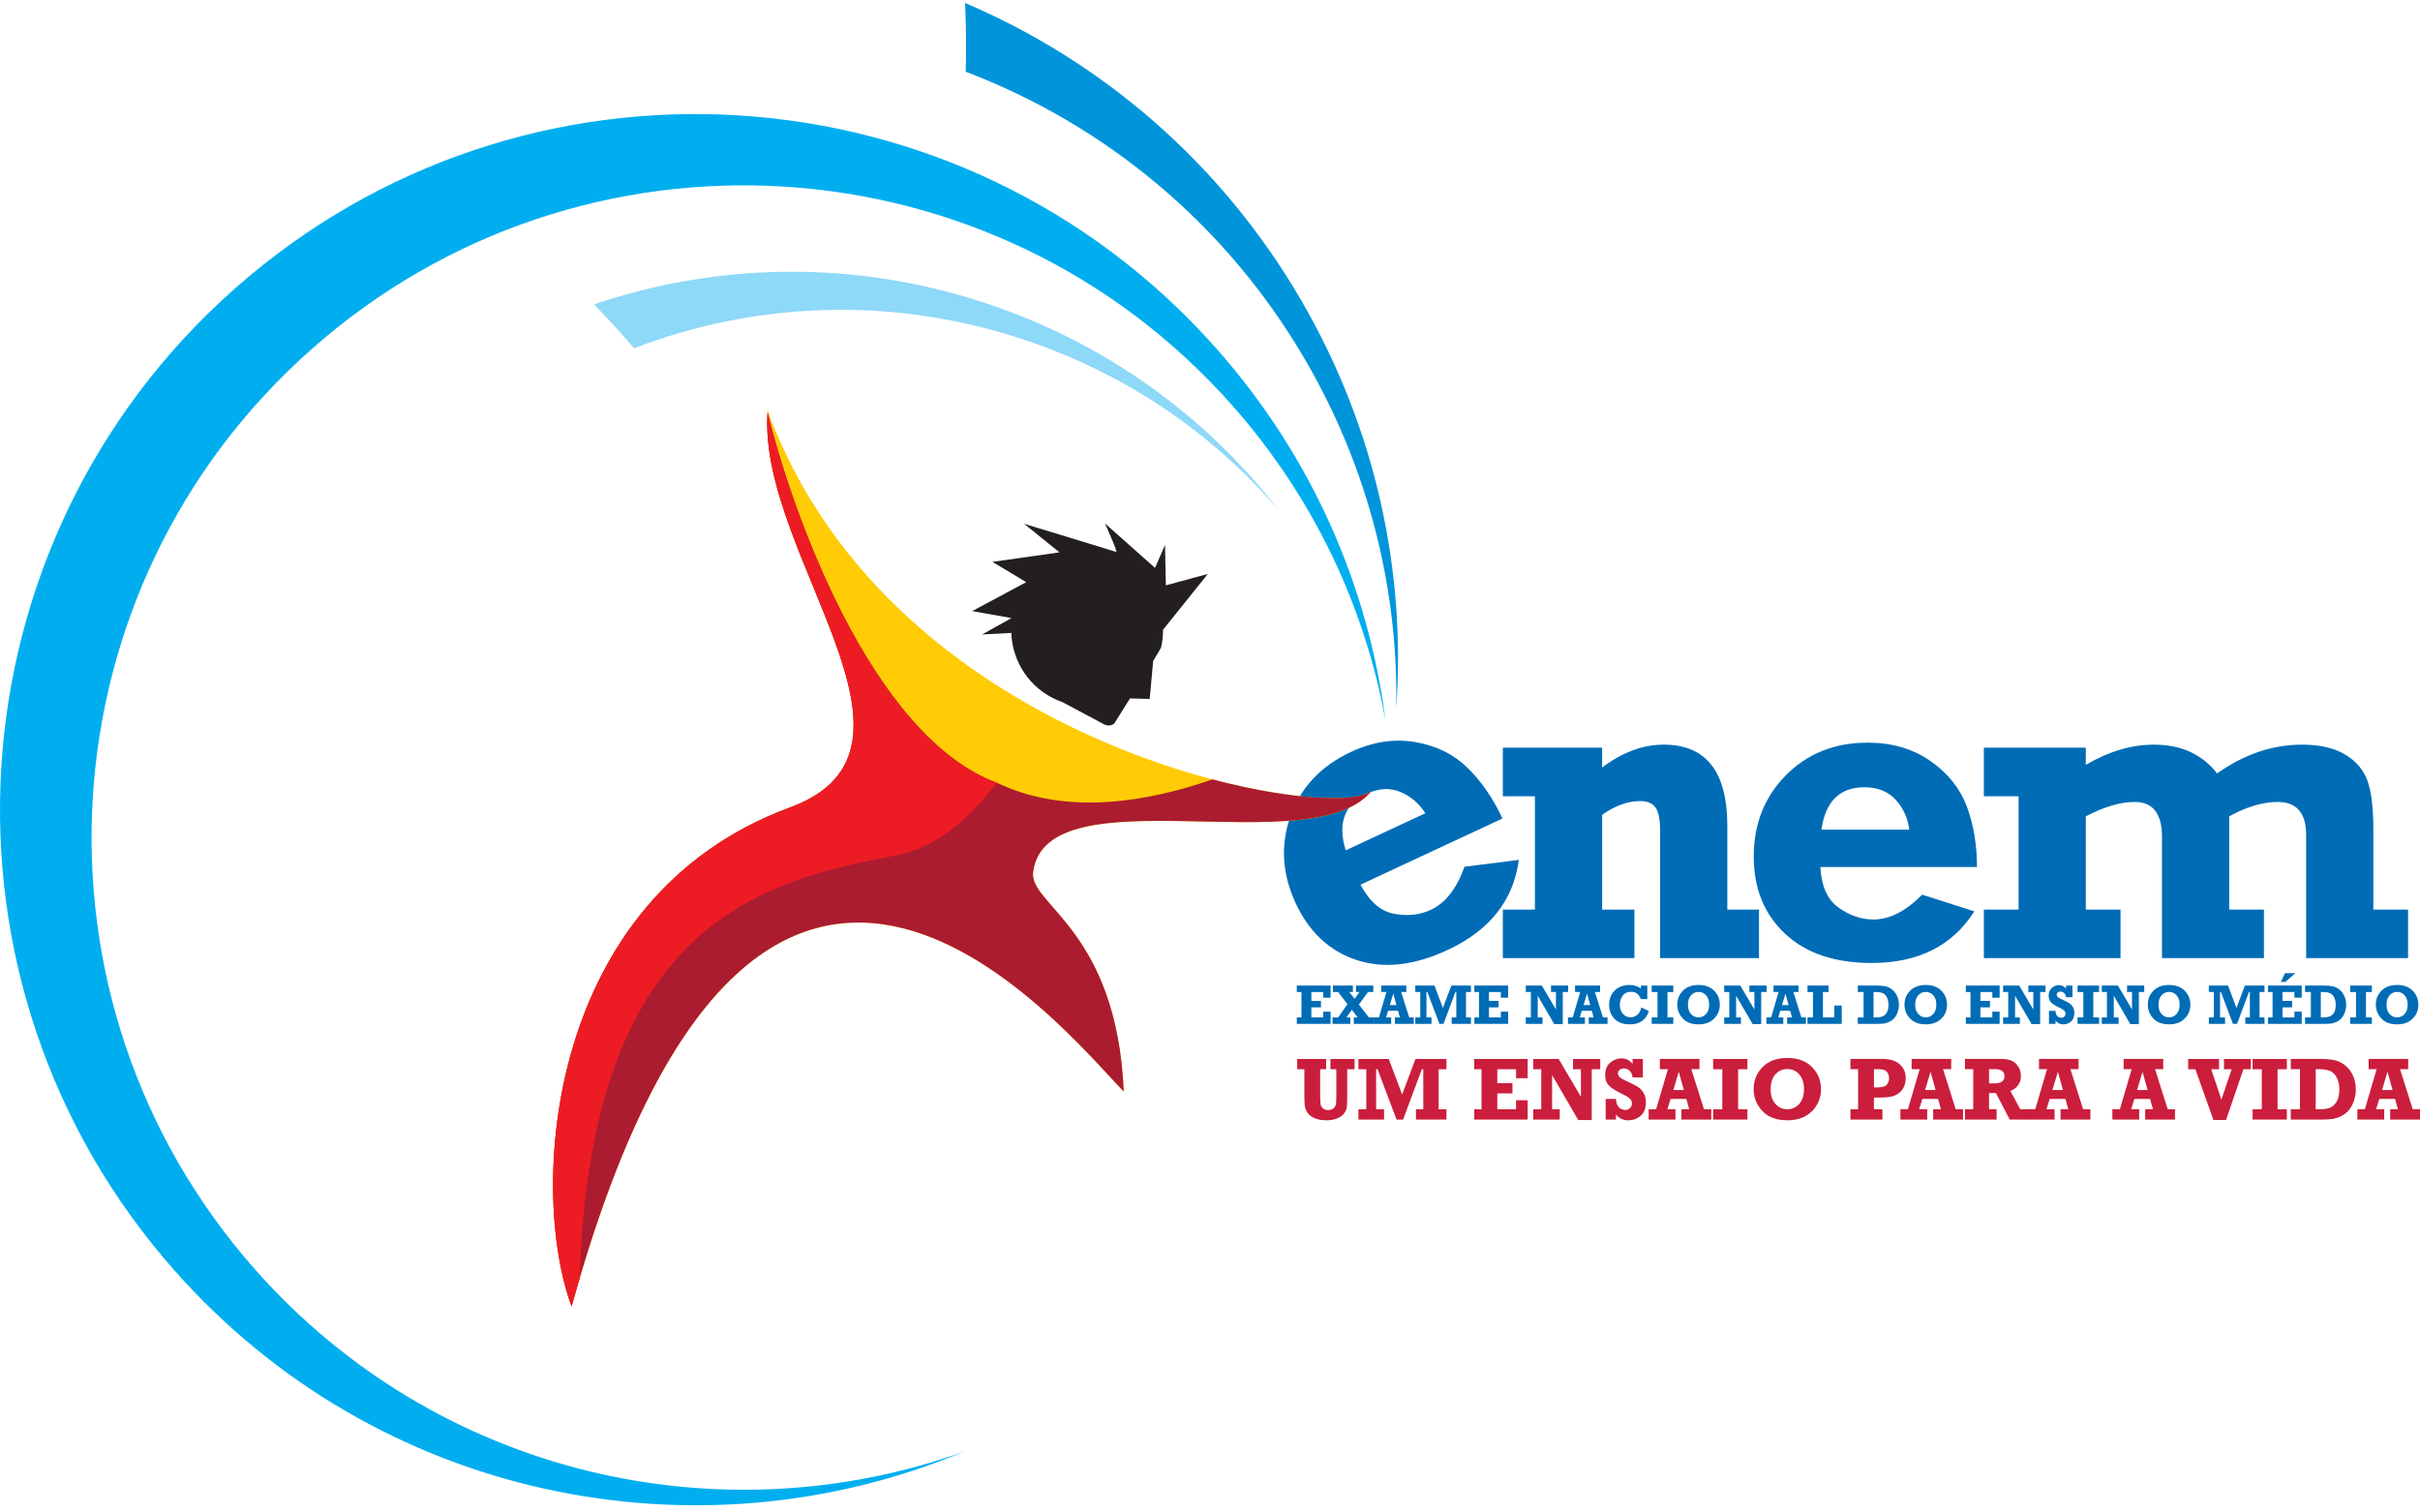<svg width="104" height="65" viewBox="0 0 104 65" fill="none" xmlns="http://www.w3.org/2000/svg">
<path d="M55.73 44.001V43.724H55.93V42.633H55.73V42.355H57.182V42.877H56.867V42.633H56.356V43.014H56.768V43.292H56.356V43.724H56.867V43.476H57.182V44.001H55.73Z" fill="#006CB6"/>
<path d="M57.264 44.001V43.724H57.507L57.907 43.156L57.507 42.633H57.282V42.355H58.14V42.633H57.984L58.215 42.923L58.424 42.633H58.275V42.355H59.018V42.633H58.79L58.399 43.173L58.829 43.724H59.067V44.001H58.181V43.724H58.347L58.096 43.399L57.861 43.724H58.03V44.001H57.264Z" fill="#006CB6"/>
<path d="M60.014 43.195L59.876 42.701L59.728 43.195H60.014ZM60.757 43.724V44.001H59.948V43.724H60.16L60.081 43.438H59.654L59.566 43.724H59.785V44.001H59.059V43.724H59.26L59.582 42.633H59.362V42.353H60.437V42.633H60.215L60.562 43.724H60.757Z" fill="#006CB6"/>
<path d="M60.821 44.001V43.724H61.036V42.633H60.821V42.355H61.648L62.009 43.319L62.372 42.355H63.215V42.633H63.002V43.724H63.215V44.001H62.387V43.724H62.585V42.633H62.546L62.036 44.001H61.858L61.342 42.633H61.302V43.724H61.519V44.001H60.821Z" fill="#006CB6"/>
<path d="M63.361 44.001V43.724H63.56V42.633H63.361V42.355H64.814V42.877H64.499V42.633H63.988V43.014H64.4V43.292H63.988V43.724H64.499V43.476H64.814V44.001H63.361Z" fill="#006CB6"/>
<path d="M65.57 44.001V43.724H65.79V42.633H65.57V42.355H66.261L66.867 43.383V42.633H66.655V42.355H67.392V42.633H67.16V44.013H66.794L66.084 42.792V43.724H66.291V44.001H65.57Z" fill="#006CB6"/>
<path d="M68.34 43.195L68.204 42.701L68.054 43.195H68.34ZM69.085 43.724V44.001H68.276V43.724H68.486L68.407 43.438H67.98L67.894 43.724H68.112V44.001H67.385V43.724H67.588L67.908 42.633H67.688V42.353H68.765V42.633H68.543L68.888 43.724H69.085Z" fill="#006CB6"/>
<path d="M70.516 42.356H70.793V42.936H70.516C70.436 42.727 70.299 42.622 70.104 42.622C69.942 42.622 69.82 42.678 69.738 42.788C69.654 42.896 69.614 43.028 69.614 43.182C69.614 43.341 69.658 43.471 69.745 43.571C69.832 43.669 69.943 43.718 70.078 43.718C70.189 43.718 70.286 43.681 70.368 43.607C70.452 43.531 70.508 43.428 70.537 43.295L70.862 43.451C70.737 43.832 70.467 44.022 70.048 44.022C69.753 44.022 69.53 43.943 69.379 43.782C69.228 43.623 69.152 43.421 69.152 43.178C69.152 43.005 69.192 42.854 69.27 42.722C69.348 42.593 69.454 42.494 69.586 42.428C69.719 42.363 69.863 42.33 70.02 42.33C70.217 42.33 70.381 42.381 70.516 42.484V42.356Z" fill="#006CB6"/>
<path d="M70.982 44.001V43.724H71.232V42.633H70.982V42.355H71.911V42.633H71.66V43.724H71.911V44.001H70.982Z" fill="#006CB6"/>
<path d="M72.995 42.629C72.869 42.629 72.76 42.676 72.673 42.772C72.585 42.867 72.54 43.005 72.54 43.188C72.54 43.351 72.585 43.479 72.672 43.576C72.759 43.674 72.865 43.722 72.995 43.722C73.121 43.722 73.228 43.676 73.317 43.579C73.405 43.484 73.45 43.347 73.45 43.169C73.45 43.008 73.407 42.878 73.322 42.778C73.238 42.68 73.128 42.629 72.995 42.629ZM72.995 42.33C73.279 42.33 73.502 42.412 73.665 42.576C73.829 42.74 73.909 42.941 73.909 43.175C73.909 43.413 73.829 43.613 73.665 43.776C73.501 43.94 73.279 44.022 72.995 44.022C72.701 44.022 72.475 43.938 72.317 43.769C72.16 43.6 72.081 43.403 72.081 43.175C72.081 42.941 72.162 42.74 72.324 42.576C72.485 42.412 72.71 42.33 72.995 42.33Z" fill="#006CB6"/>
<path d="M74.097 44.001V43.724H74.317V42.633H74.097V42.355H74.789L75.395 43.383V42.633H75.181V42.355H75.92V42.633H75.688V44.013H75.321L74.61 42.792V43.724H74.817V44.001H74.097Z" fill="#006CB6"/>
<path d="M76.866 43.195L76.73 42.701L76.581 43.195H76.866ZM77.61 43.724V44.001H76.802V43.724H77.012L76.933 43.438H76.507L76.42 43.724H76.638V44.001H75.911V43.724H76.115L76.435 42.633H76.216V42.353H77.291V42.633H77.07L77.414 43.724H77.61Z" fill="#006CB6"/>
<path d="M77.677 44.001V43.724H77.913V42.633H77.677V42.355H78.581V42.633H78.341V43.724H78.827V43.214H79.149V44.001H77.677Z" fill="#006CB6"/>
<path d="M80.516 43.724H80.618C80.742 43.724 80.843 43.707 80.915 43.675C80.987 43.642 81.046 43.584 81.09 43.504C81.135 43.422 81.156 43.315 81.156 43.182C81.156 43.057 81.135 42.951 81.09 42.864C81.046 42.775 80.985 42.715 80.91 42.682C80.833 42.649 80.736 42.633 80.618 42.633H80.516V43.724ZM79.84 44.001V43.724H80.088V42.633H79.84V42.353H80.619C80.783 42.353 80.915 42.365 81.016 42.385C81.117 42.404 81.212 42.45 81.304 42.519C81.394 42.587 81.468 42.68 81.523 42.797C81.579 42.911 81.607 43.041 81.607 43.182C81.607 43.295 81.588 43.405 81.548 43.509C81.509 43.614 81.461 43.696 81.405 43.76C81.348 43.824 81.279 43.875 81.199 43.912C81.12 43.949 81.046 43.973 80.979 43.985C80.913 43.995 80.81 44.001 80.67 44.001H79.84Z" fill="#006CB6"/>
<path d="M82.76 42.629C82.633 42.629 82.527 42.676 82.438 42.772C82.35 42.867 82.305 43.005 82.305 43.188C82.305 43.351 82.35 43.479 82.436 43.576C82.523 43.674 82.63 43.722 82.76 43.722C82.886 43.722 82.993 43.676 83.081 43.579C83.17 43.484 83.214 43.347 83.214 43.169C83.214 43.008 83.172 42.878 83.086 42.778C83.003 42.68 82.893 42.629 82.76 42.629ZM82.76 42.33C83.044 42.33 83.267 42.412 83.431 42.576C83.593 42.74 83.674 42.941 83.674 43.175C83.674 43.413 83.593 43.613 83.429 43.776C83.267 43.94 83.044 44.022 82.76 44.022C82.466 44.022 82.24 43.938 82.082 43.769C81.924 43.6 81.846 43.403 81.846 43.175C81.846 42.941 81.926 42.74 82.089 42.576C82.251 42.412 82.474 42.33 82.76 42.33Z" fill="#006CB6"/>
<path d="M84.482 44.001V43.724H84.681V42.633H84.482V42.355H85.935V42.877H85.62V42.633H85.108V43.014H85.519V43.292H85.108V43.724H85.62V43.476H85.935V44.001H84.482Z" fill="#006CB6"/>
<path d="M86.084 44.001V43.724H86.304V42.633H86.084V42.355H86.776L87.382 43.383V42.633H87.167V42.355H87.906V42.633H87.676V44.013H87.308L86.598 42.792V43.724H86.804V44.001H86.084Z" fill="#006CB6"/>
<path d="M88.055 44.002V43.441H88.336C88.339 43.542 88.365 43.618 88.415 43.665C88.465 43.715 88.523 43.739 88.588 43.739C88.638 43.739 88.68 43.721 88.715 43.687C88.749 43.652 88.767 43.611 88.767 43.564C88.767 43.513 88.751 43.47 88.716 43.436C88.682 43.401 88.62 43.364 88.531 43.319C88.341 43.229 88.211 43.148 88.144 43.078C88.075 43.007 88.042 42.912 88.042 42.792C88.042 42.648 88.086 42.536 88.177 42.458C88.267 42.377 88.368 42.338 88.483 42.338C88.615 42.338 88.715 42.389 88.787 42.492V42.356H89.064V42.856H88.787C88.779 42.779 88.751 42.719 88.707 42.678C88.662 42.635 88.61 42.614 88.551 42.614C88.506 42.614 88.467 42.625 88.436 42.65C88.403 42.674 88.388 42.707 88.388 42.745C88.388 42.779 88.401 42.812 88.426 42.842C88.452 42.873 88.529 42.916 88.656 42.971C88.777 43.026 88.869 43.075 88.935 43.117C89 43.162 89.051 43.219 89.089 43.288C89.127 43.359 89.146 43.441 89.146 43.531C89.146 43.693 89.099 43.816 89.004 43.898C88.91 43.98 88.799 44.022 88.669 44.022C88.524 44.022 88.413 43.967 88.336 43.861V44.002H88.055Z" fill="#006CB6"/>
<path d="M89.282 44.001V43.724H89.532V42.633H89.282V42.355H90.209V42.633H89.96V43.724H90.209V44.001H89.282Z" fill="#006CB6"/>
<path d="M90.326 44.001V43.724H90.546V42.633H90.326V42.355H91.019L91.624 43.383V42.633H91.411V42.355H92.149V42.633H91.918V44.013H91.55L90.84 42.792V43.724H91.047V44.001H90.326Z" fill="#006CB6"/>
<path d="M93.216 42.629C93.089 42.629 92.983 42.676 92.894 42.772C92.805 42.867 92.763 43.005 92.763 43.188C92.763 43.351 92.805 43.479 92.892 43.576C92.98 43.674 93.086 43.722 93.216 43.722C93.342 43.722 93.449 43.676 93.537 43.579C93.626 43.484 93.67 43.347 93.67 43.169C93.67 43.008 93.628 42.878 93.542 42.778C93.459 42.68 93.35 42.629 93.216 42.629ZM93.216 42.33C93.5 42.33 93.723 42.412 93.887 42.576C94.049 42.74 94.132 42.941 94.132 43.175C94.132 43.413 94.049 43.613 93.885 43.776C93.723 43.94 93.5 44.022 93.216 44.022C92.922 44.022 92.696 43.938 92.538 43.769C92.38 43.6 92.302 43.403 92.302 43.175C92.302 42.941 92.382 42.74 92.545 42.576C92.707 42.412 92.93 42.33 93.216 42.33Z" fill="#006CB6"/>
<path d="M94.926 44.001V43.724H95.139V42.633H94.926V42.355H95.751L96.112 43.319L96.475 42.355H97.318V42.633H97.105V43.724H97.318V44.001H96.491V43.724H96.688V42.633H96.649L96.138 44.001H95.961L95.444 42.633H95.407V43.724H95.622V44.001H94.926Z" fill="#006CB6"/>
<path d="M98.019 42.198L98.199 41.822H98.644L98.213 42.198H98.019ZM97.466 44.002V43.724H97.664V42.633H97.466V42.354H98.918V42.877H98.603V42.633H98.091V43.014H98.503V43.291H98.091V43.724H98.603V43.476H98.918V44.002H97.466Z" fill="#006CB6"/>
<path d="M99.737 43.724H99.84C99.965 43.724 100.063 43.707 100.135 43.675C100.209 43.642 100.268 43.584 100.313 43.504C100.355 43.422 100.378 43.315 100.378 43.182C100.378 43.057 100.355 42.951 100.311 42.864C100.267 42.775 100.206 42.715 100.13 42.682C100.053 42.649 99.957 42.633 99.84 42.633H99.737V43.724ZM99.061 44.001V43.724H99.31V42.633H99.061V42.353H99.84C100.004 42.353 100.137 42.365 100.237 42.385C100.337 42.404 100.432 42.45 100.524 42.519C100.616 42.587 100.69 42.68 100.744 42.797C100.8 42.911 100.828 43.041 100.828 43.182C100.828 43.295 100.808 43.405 100.77 43.509C100.731 43.614 100.683 43.696 100.626 43.76C100.569 43.824 100.5 43.875 100.421 43.912C100.341 43.949 100.268 43.973 100.201 43.985C100.134 43.995 100.03 44.001 99.891 44.001H99.061Z" fill="#006CB6"/>
<path d="M101.002 44.001V43.724H101.251V42.633H101.002V42.355H101.931V42.633H101.678V43.724H101.931V44.001H101.002Z" fill="#006CB6"/>
<path d="M103.016 42.629C102.889 42.629 102.781 42.676 102.694 42.772C102.605 42.867 102.561 43.005 102.561 43.188C102.561 43.351 102.605 43.479 102.692 43.576C102.779 43.674 102.886 43.722 103.016 43.722C103.142 43.722 103.249 43.676 103.337 43.579C103.426 43.484 103.47 43.347 103.47 43.169C103.47 43.008 103.427 42.878 103.342 42.778C103.258 42.68 103.149 42.629 103.016 42.629ZM103.016 42.33C103.299 42.33 103.523 42.412 103.685 42.576C103.849 42.74 103.93 42.941 103.93 43.175C103.93 43.413 103.849 43.613 103.685 43.776C103.523 43.94 103.299 44.022 103.016 44.022C102.722 44.022 102.495 43.938 102.338 43.769C102.18 43.6 102.102 43.403 102.102 43.175C102.102 42.941 102.182 42.74 102.344 42.576C102.507 42.412 102.73 42.33 103.016 42.33Z" fill="#006CB6"/>
<path d="M61.255 34.949C60.981 34.52 60.62 34.214 60.174 34.031C59.728 33.847 59.247 33.875 58.735 34.113C57.778 34.561 57.476 35.372 57.832 36.545L61.255 34.949ZM62.937 37.248L65.272 36.954C65.044 38.69 64.025 39.98 62.215 40.825C60.77 41.498 59.465 41.642 58.3 41.258C57.136 40.874 56.263 40.062 55.684 38.821C55.095 37.556 55.021 36.307 55.461 35.072C55.902 33.836 56.769 32.915 58.06 32.313C58.997 31.877 59.918 31.736 60.822 31.892C61.726 32.047 62.475 32.417 63.069 32.998C63.663 33.58 64.163 34.305 64.569 35.175L58.467 38.019C58.853 38.746 59.334 39.163 59.911 39.271C60.487 39.379 61.014 39.322 61.493 39.099C62.12 38.807 62.601 38.19 62.937 37.248Z" fill="#006CB6"/>
<path d="M64.585 34.219V32.133H68.852V32.983C69.723 32.328 70.604 32.002 71.5 32.002C73.322 32.002 74.232 33.164 74.232 35.491V39.091H75.593V41.177H71.344V35.706C71.344 35.215 71.277 34.879 71.144 34.698C71.011 34.518 70.793 34.427 70.489 34.427C69.956 34.427 69.409 34.623 68.852 35.016V39.091H70.24V41.177H64.585V39.091H65.963V34.219H64.585Z" fill="#006CB6"/>
<path d="M82.052 35.654C81.986 35.149 81.789 34.719 81.461 34.364C81.135 34.01 80.688 33.833 80.124 33.833C79.065 33.833 78.45 34.44 78.276 35.654H82.052ZM82.606 38.449L84.848 39.167C83.906 40.646 82.438 41.385 80.439 41.385C78.845 41.385 77.602 40.964 76.709 40.123C75.814 39.284 75.368 38.178 75.368 36.808C75.368 35.415 75.829 34.249 76.75 33.316C77.672 32.382 78.847 31.916 80.271 31.916C81.305 31.916 82.198 32.177 82.953 32.7C83.706 33.224 84.228 33.874 84.522 34.651C84.814 35.431 84.961 36.299 84.961 37.259H78.23C78.273 38.08 78.532 38.66 79.008 39.002C79.484 39.345 79.987 39.515 80.516 39.515C81.207 39.515 81.904 39.159 82.606 38.449Z" fill="#006CB6"/>
<path d="M85.257 34.219V32.133H89.638V32.87C90.623 32.291 91.599 32.002 92.571 32.002C93.734 32.002 94.638 32.414 95.28 33.238C96.443 32.414 97.661 32.002 98.931 32.002C99.684 32.002 100.296 32.14 100.767 32.417C101.237 32.693 101.558 33.065 101.734 33.531C101.908 33.997 101.995 34.705 101.995 35.648V39.091H103.487V41.177H99.107V35.885C99.107 34.938 98.7 34.465 97.883 34.465C97.243 34.465 96.548 34.67 95.802 35.082V39.091H97.293V41.177H92.912V35.968C92.912 34.967 92.522 34.465 91.737 34.465C91.128 34.465 90.428 34.67 89.638 35.082V39.091H91.13V41.177H85.257V39.091H86.749V34.219H85.257Z" fill="#006CB6"/>
<path d="M10.971 54.567C0.715 42.972 1.798 25.259 13.393 15.003C24.987 4.745 42.699 5.828 52.957 17.424C56.482 21.41 58.669 26.119 59.547 31C58.817 25.251 56.411 19.655 52.284 14.99C41.344 2.624 22.453 1.467 10.086 12.407C-2.278 23.346 -3.435 42.24 7.504 54.605C16.209 64.444 29.952 67.186 41.433 62.383C30.958 66.138 18.795 63.411 10.971 54.567Z" fill="#00AEEF"/>
<path d="M55.918 12.904C52.468 6.973 47.334 2.629 41.474 0.127C41.52 1.103 41.531 2.09 41.502 3.082C47.435 5.342 52.663 9.571 56.105 15.488C58.85 20.208 60.102 25.385 60.004 30.472C60.425 24.541 59.132 18.429 55.918 12.904Z" fill="#0095DA"/>
<path d="M42.196 12.975C36.554 11.147 30.743 11.313 25.526 13.082C26.12 13.684 26.695 14.313 27.249 14.967C32.374 13 38.178 12.708 43.805 14.531C48.295 15.985 52.089 18.597 54.959 21.927C51.81 17.867 47.452 14.679 42.196 12.975Z" fill="#8ED8F8"/>
<path d="M24.565 56.146C22.721 51.177 23.41 38.583 33.951 34.703C40.829 32.173 32.498 23.792 32.99 17.648C38.421 32.449 57.637 35.452 58.97 33.958C56.503 37.148 44.966 33.149 44.398 37.476C44.214 38.88 47.992 39.949 48.294 46.91C45.612 44.149 32.442 27.622 24.565 56.146Z" fill="#FFCB04"/>
<path d="M52.104 33.495C49.421 34.428 45.896 35.093 42.878 33.655C37.491 31.704 34.038 22.05 32.986 17.715C32.558 23.852 40.803 32.18 33.951 34.702C23.41 38.582 22.721 51.176 24.565 56.145C32.442 27.622 45.612 44.148 48.294 46.91C47.992 39.949 44.214 38.879 44.398 37.476C44.966 33.148 56.503 37.147 58.97 33.956C58.492 34.492 55.717 34.448 52.104 33.495Z" fill="#AB1C30"/>
<path d="M32.986 17.715C32.558 23.852 40.803 32.182 33.951 34.702C23.41 38.582 22.721 51.176 24.565 56.145C24.68 55.73 24.795 55.328 24.911 54.932C25.377 39.629 32.804 37.843 38.485 36.765C40.335 36.416 41.712 35.106 42.836 33.639C37.473 31.65 34.035 22.039 32.986 17.715Z" fill="#ED1C24"/>
<path d="M51.906 24.666L50.104 25.154L50.066 23.421L49.638 24.406L47.483 22.492C47.483 22.492 48.059 23.756 47.966 23.718C47.872 23.682 44.009 22.51 44.009 22.51L45.532 23.738L42.652 24.146L44.101 25.019L41.779 26.263L43.469 26.562L42.206 27.267L43.461 27.2C43.504 28.429 44.242 29.583 45.45 30.093C45.516 30.121 45.58 30.146 45.645 30.169C45.668 30.183 45.691 30.195 45.718 30.206L47.475 31.143C47.664 31.222 47.871 31.165 47.935 31.014C47.935 31.014 48.214 30.571 48.562 30.015L49.408 30.037L49.558 28.405C49.761 28.07 49.901 27.834 49.899 27.82C49.956 27.568 49.983 27.315 49.981 27.064L51.906 24.666Z" fill="#231F20"/>
<path d="M55.747 45.951V45.51H56.991V45.951H56.735V47.126C56.735 47.284 56.742 47.397 56.755 47.466C56.768 47.535 56.802 47.592 56.858 47.638C56.914 47.682 56.984 47.705 57.07 47.705C57.158 47.705 57.232 47.684 57.291 47.641C57.349 47.599 57.386 47.546 57.403 47.482C57.421 47.418 57.429 47.289 57.429 47.093V45.951H57.175V45.51H58.214V45.951H57.897V47.252C57.897 47.43 57.887 47.558 57.867 47.64C57.849 47.72 57.806 47.799 57.739 47.879C57.67 47.958 57.574 48.022 57.446 48.071C57.318 48.121 57.17 48.145 57.004 48.145C56.812 48.145 56.65 48.117 56.513 48.063C56.379 48.009 56.277 47.937 56.212 47.848C56.146 47.758 56.102 47.669 56.084 47.581C56.065 47.492 56.056 47.341 56.056 47.128V45.951H55.747Z" fill="#CA1E3C"/>
<path d="M58.378 48.114V47.674H58.716V45.951H58.378V45.51H59.682L60.257 47.036L60.83 45.51H62.162V45.951H61.826V47.674H62.162V48.114H60.851V47.674H61.166V45.951H61.105L60.298 48.114H60.017L59.2 45.951H59.139V47.674H59.481V48.114H58.378Z" fill="#CA1E3C"/>
<path d="M63.355 48.114V47.674H63.668V45.951H63.355V45.51H65.652V46.337H65.153V45.951H64.347V46.55H64.999V46.99H64.347V47.674H65.153V47.284H65.652V48.114H63.355Z" fill="#CA1E3C"/>
<path d="M65.89 48.114V47.674H66.236V45.951H65.89V45.51H66.984L67.941 47.134V45.951H67.601V45.51H68.771V45.951H68.405V48.134H67.824L66.702 46.202V47.674H67.03V48.114H65.89Z" fill="#CA1E3C"/>
<path d="M69.004 48.115V47.227H69.448C69.452 47.39 69.495 47.509 69.574 47.587C69.654 47.662 69.745 47.701 69.848 47.701C69.928 47.701 69.996 47.673 70.05 47.618C70.104 47.562 70.132 47.498 70.132 47.422C70.132 47.342 70.106 47.275 70.051 47.221C69.997 47.166 69.9 47.104 69.758 47.035C69.456 46.891 69.251 46.763 69.142 46.651C69.036 46.539 68.981 46.389 68.981 46.2C68.981 45.973 69.054 45.796 69.195 45.671C69.338 45.547 69.5 45.484 69.68 45.484C69.887 45.484 70.048 45.565 70.161 45.727V45.511H70.603V46.303H70.161C70.147 46.18 70.106 46.087 70.035 46.018C69.964 45.952 69.882 45.918 69.789 45.918C69.717 45.918 69.656 45.937 69.605 45.977C69.556 46.014 69.531 46.065 69.531 46.128C69.531 46.182 69.551 46.233 69.592 46.28C69.635 46.33 69.754 46.397 69.954 46.485C70.147 46.571 70.294 46.648 70.398 46.717C70.501 46.787 70.583 46.876 70.642 46.987C70.703 47.097 70.732 47.225 70.732 47.37C70.732 47.627 70.657 47.821 70.508 47.951C70.357 48.082 70.179 48.146 69.974 48.146C69.748 48.146 69.571 48.061 69.448 47.892V48.115H69.004Z" fill="#CA1E3C"/>
<path d="M72.364 46.845L72.145 46.059L71.912 46.845H72.364ZM73.542 47.672V48.114H72.26V47.672H72.593L72.47 47.226H71.794L71.655 47.672H72.003V48.114H70.851V47.672H71.172L71.679 45.949H71.333V45.508H73.035V45.949H72.684L73.23 47.672H73.542Z" fill="#CA1E3C"/>
<path d="M73.622 48.114V47.674H74.017V45.951H73.622V45.51H75.096V45.951H74.697V47.674H75.096V48.114H73.622Z" fill="#CA1E3C"/>
<path d="M76.809 45.943C76.61 45.943 76.44 46.018 76.302 46.167C76.162 46.319 76.094 46.537 76.094 46.827C76.094 47.083 76.161 47.287 76.299 47.441C76.436 47.593 76.606 47.671 76.809 47.671C77.009 47.671 77.178 47.597 77.319 47.446C77.457 47.295 77.528 47.078 77.528 46.794C77.528 46.542 77.46 46.337 77.328 46.179C77.195 46.021 77.022 45.943 76.809 45.943ZM76.811 45.467C77.26 45.467 77.613 45.596 77.871 45.856C78.128 46.117 78.258 46.433 78.258 46.806C78.258 47.18 78.128 47.497 77.869 47.756C77.611 48.015 77.259 48.145 76.811 48.145C76.345 48.145 75.987 48.012 75.737 47.745C75.488 47.479 75.363 47.165 75.363 46.806C75.363 46.433 75.491 46.118 75.749 45.857C76.003 45.596 76.358 45.467 76.811 45.467Z" fill="#CA1E3C"/>
<path d="M80.533 46.734H80.634C80.866 46.734 81.015 46.696 81.082 46.62C81.15 46.545 81.183 46.451 81.183 46.34C81.183 46.245 81.159 46.163 81.114 46.097C81.068 46.03 81.015 45.989 80.954 45.974C80.894 45.957 80.797 45.949 80.659 45.949H80.533V46.734ZM80.897 47.672V48.114H79.523V47.672H79.853V45.949H79.523V45.508H80.897C81.217 45.508 81.463 45.583 81.637 45.734C81.811 45.884 81.9 46.085 81.9 46.338C81.9 46.483 81.868 46.615 81.808 46.732C81.745 46.852 81.668 46.94 81.571 47.004C81.476 47.067 81.366 47.111 81.243 47.134C81.12 47.157 80.968 47.169 80.782 47.169H80.533V47.672H80.897Z" fill="#CA1E3C"/>
<path d="M83.183 46.845L82.965 46.059L82.732 46.845H83.183ZM84.361 47.672V48.114H83.079V47.672H83.413L83.29 47.226H82.614L82.474 47.672H82.822V48.114H81.67V47.672H81.992L82.499 45.949H82.152V45.508H83.854V45.949H83.503L84.049 47.672H84.361Z" fill="#CA1E3C"/>
<path d="M85.48 46.558H85.711C86 46.558 86.143 46.455 86.143 46.251C86.143 46.149 86.11 46.074 86.044 46.025C85.979 45.974 85.888 45.949 85.773 45.949H85.48V46.558ZM87.159 47.672V48.114H86.366L85.777 46.975H85.48V47.672H85.805V48.114H84.444V47.672H84.8V45.949H84.444V45.508H86.015C86.31 45.508 86.523 45.583 86.655 45.733C86.786 45.882 86.85 46.051 86.85 46.24C86.85 46.537 86.701 46.752 86.399 46.888L86.822 47.672H87.159Z" fill="#CA1E3C"/>
<path d="M88.656 46.845L88.438 46.059L88.204 46.845H88.656ZM89.835 47.672V48.114H88.553V47.672H88.886L88.763 47.226H88.085L87.948 47.672H88.296V48.114H87.144V47.672H87.465L87.972 45.949H87.626V45.508H89.328V45.949H88.977L89.523 47.672H89.835Z" fill="#CA1E3C"/>
<path d="M92.293 46.845L92.075 46.059L91.842 46.845H92.293ZM93.472 47.672V48.114H92.19V47.672H92.523L92.4 47.226H91.724L91.586 47.672H91.932V48.114H90.78V47.672H91.102L91.609 45.949H91.263V45.508H92.964V45.949H92.613L93.16 47.672H93.472Z" fill="#CA1E3C"/>
<path d="M95.123 48.132L94.346 45.951H94.036V45.51H95.364V45.951H95.027L95.465 47.257L95.907 45.951H95.575V45.51H96.729V45.951H96.411L95.664 48.132H95.123Z" fill="#CA1E3C"/>
<path d="M96.806 48.114V47.674H97.2V45.951H96.806V45.51H98.278V45.951H97.879V47.674H98.278V48.114H96.806Z" fill="#CA1E3C"/>
<path d="M99.519 47.672H99.681C99.878 47.672 100.034 47.648 100.149 47.597C100.264 47.546 100.357 47.456 100.428 47.326C100.497 47.196 100.533 47.029 100.533 46.819C100.533 46.622 100.497 46.453 100.426 46.315C100.356 46.176 100.261 46.081 100.141 46.028C100.019 45.975 99.867 45.949 99.681 45.949H99.519V47.672ZM98.447 48.114V47.672H98.841V45.949H98.447V45.508H99.681C99.941 45.508 100.149 45.524 100.308 45.557C100.466 45.588 100.618 45.659 100.763 45.769C100.907 45.877 101.024 46.025 101.111 46.207C101.198 46.391 101.242 46.594 101.242 46.817C101.242 46.998 101.212 47.172 101.15 47.336C101.089 47.5 101.014 47.631 100.922 47.733C100.832 47.833 100.723 47.913 100.597 47.973C100.472 48.032 100.356 48.069 100.251 48.087C100.146 48.105 99.982 48.114 99.762 48.114H98.447Z" fill="#CA1E3C"/>
<path d="M102.822 46.845L102.603 46.059L102.37 46.845H102.822ZM104 47.672V48.114H102.718V47.672H103.051L102.928 47.226H102.252L102.113 47.672H102.461V48.114H101.309V47.672H101.63L102.137 45.949H101.791V45.508H103.493V45.949H103.142L103.688 47.672H104Z" fill="#CA1E3C"/>
</svg>
